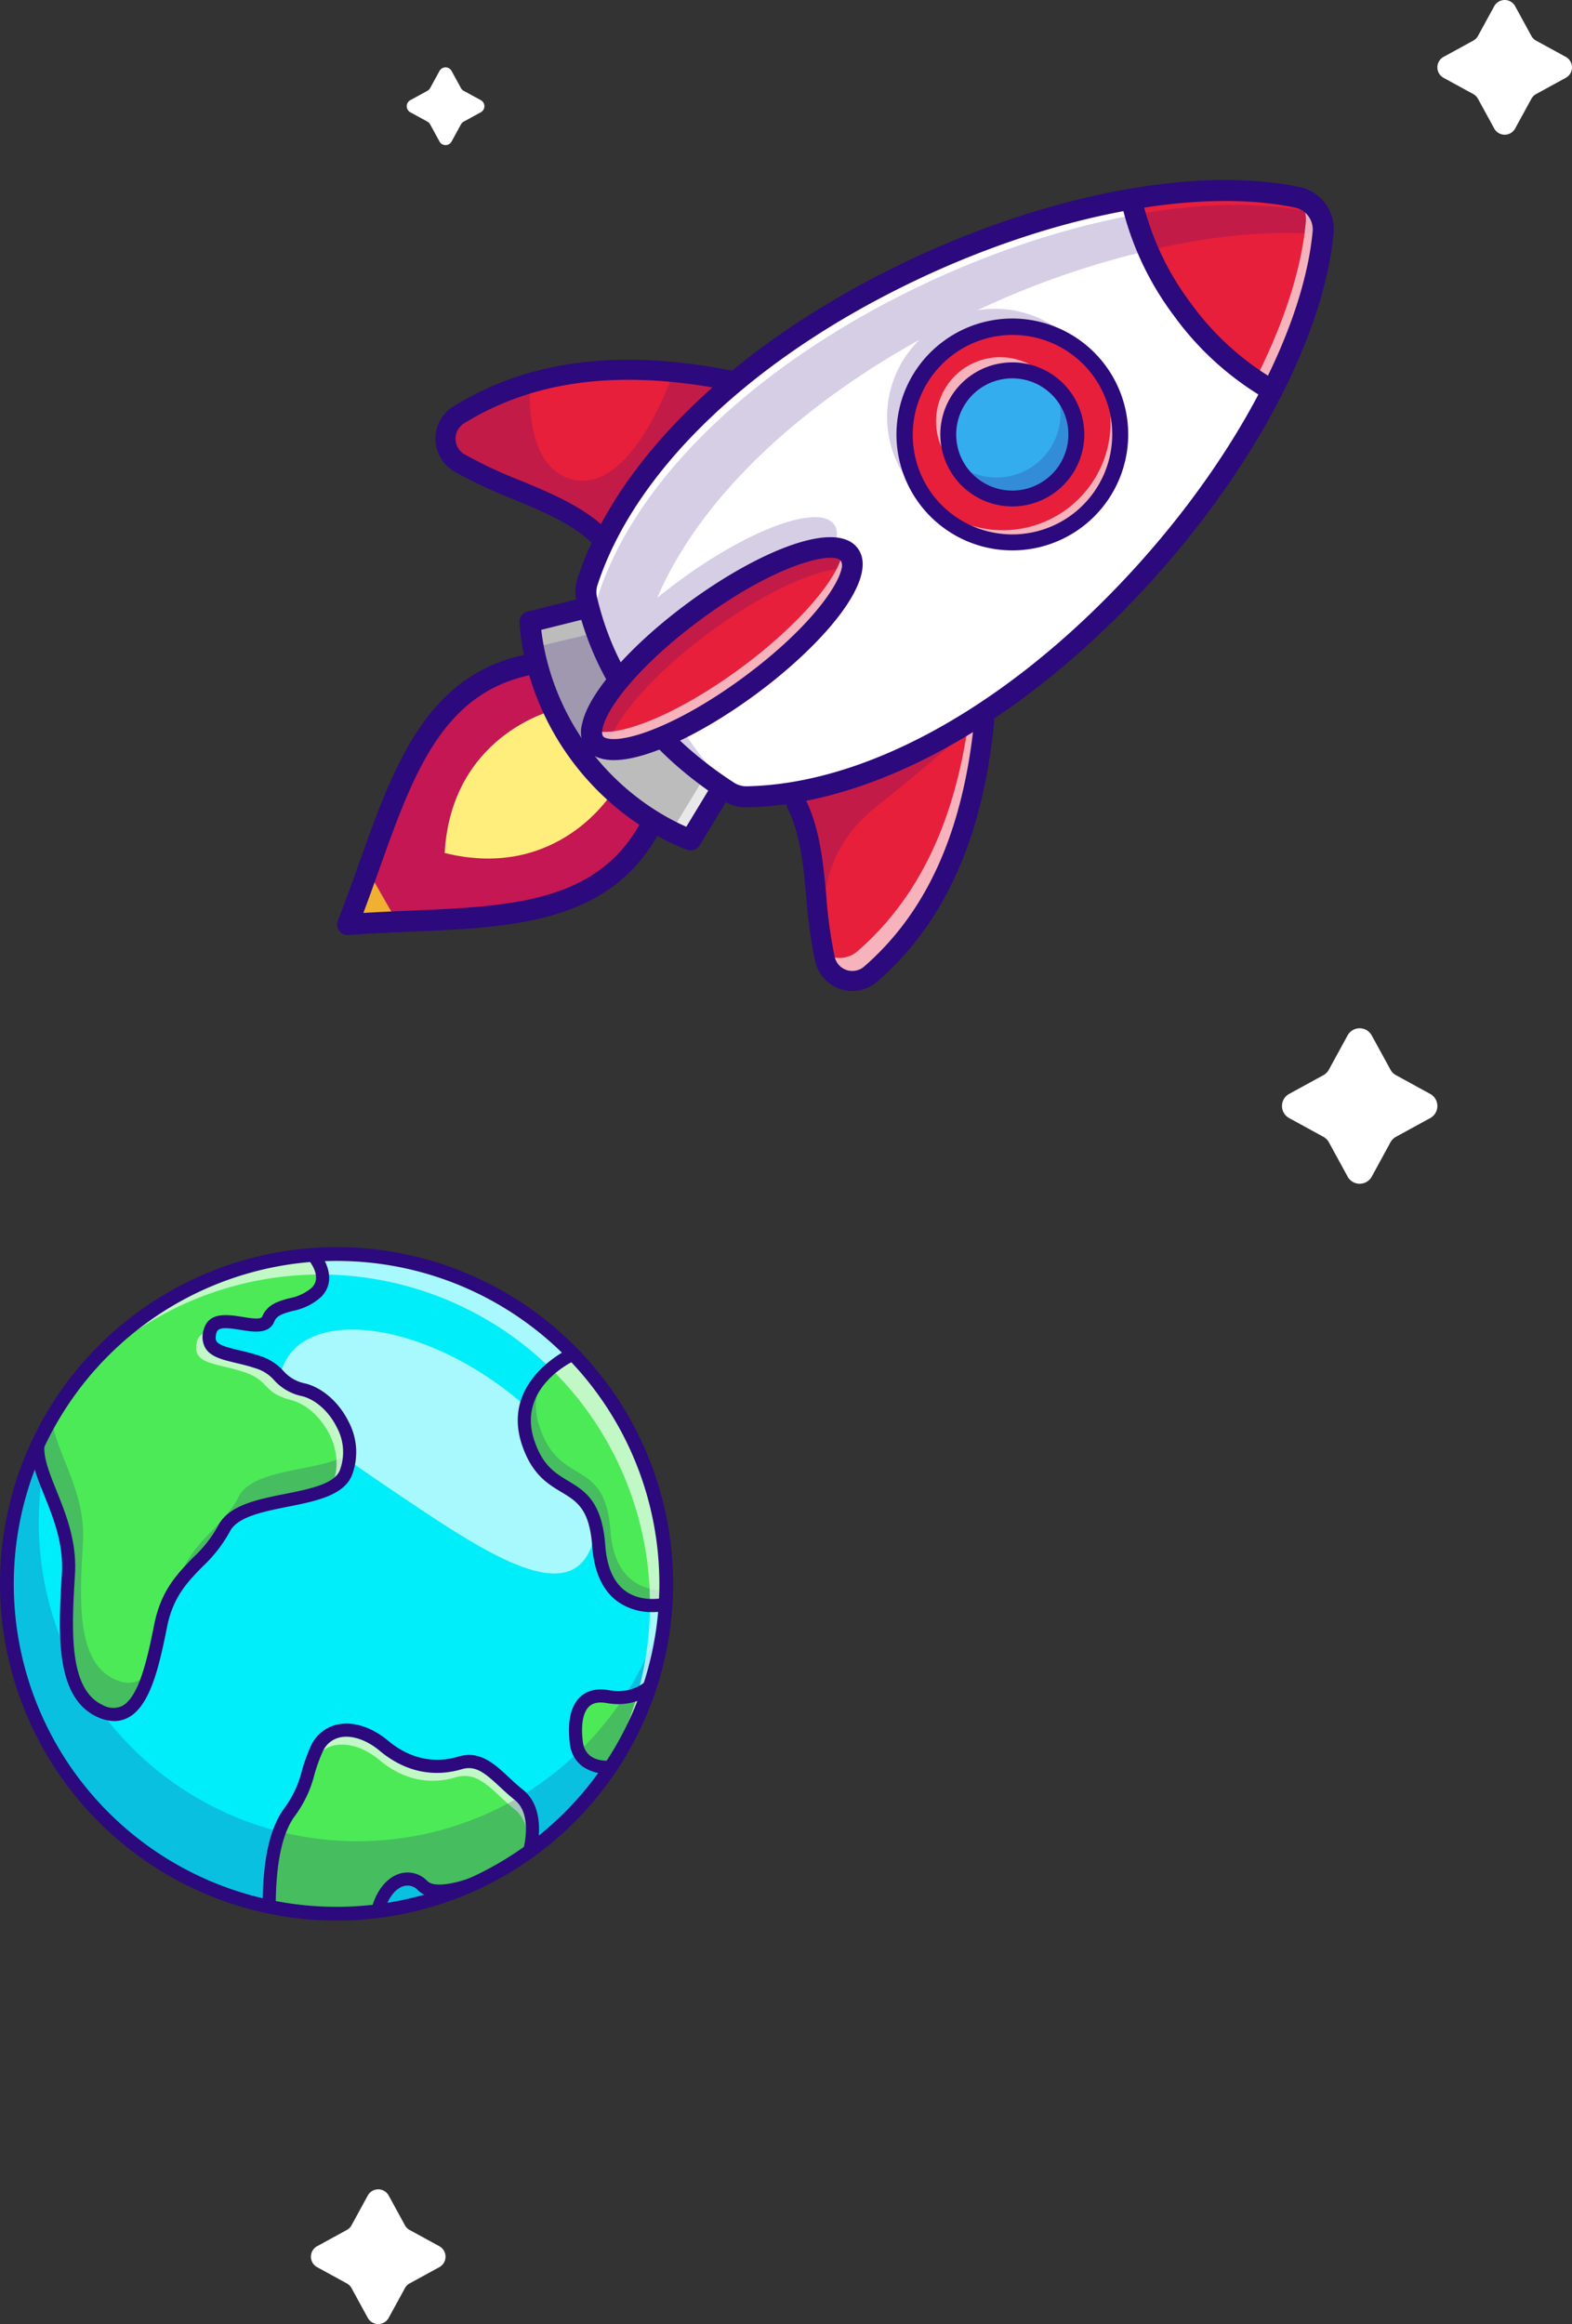 <svg xmlns="http://www.w3.org/2000/svg" xmlns:xlink="http://www.w3.org/1999/xlink" width="350.278" height="517.58" viewBox="0 0 350.278 517.58">
  <rect x="0" y="0" width="350.278" height="517.58" fill="#333333" stroke="none"/>
  <defs>
    <clipPath id="clip-path">
      <rect id="Rectángulo_446" data-name="Rectángulo 446" width="207.146" height="186.871" transform="translate(0 0)" fill="none"/>
    </clipPath>
    <clipPath id="clip-path-2">
      <path id="Trazado_7594" data-name="Trazado 7594" d="M0,0C27.445,4.633,55.5,3.634,65.5,28.565l-29.4,33.1C10.167,54.684,7.844,26.706,0,0" transform="translate(0 0)" fill="none"/>
    </clipPath>
    <linearGradient id="linear-gradient" x1="0.109" y1="0.118" x2="0.111" y2="0.118" gradientUnits="objectBoundingBox">
      <stop offset="0" stop-color="#f0b031"/>
      <stop offset="1" stop-color="#c41754"/>
    </linearGradient>
    <clipPath id="clip-path-3">
      <rect id="Rectángulo_445" data-name="Rectángulo 445" width="207.145" height="186.871" transform="translate(0 0)" fill="none"/>
    </clipPath>
    <clipPath id="clip-path-4">
      <rect id="Rectángulo_432" data-name="Rectángulo 432" width="46.047" height="39.194" transform="translate(0 0)" fill="none"/>
    </clipPath>
    <clipPath id="clip-path-5">
      <rect id="Rectángulo_433" data-name="Rectángulo 433" width="23.775" height="18.102" transform="translate(0 0)" fill="none"/>
    </clipPath>
    <clipPath id="clip-path-6">
      <rect id="Rectángulo_434" data-name="Rectángulo 434" width="50.129" height="33.82" transform="translate(0 0)" fill="none"/>
    </clipPath>
    <clipPath id="clip-path-7">
      <rect id="Rectángulo_435" data-name="Rectángulo 435" width="62.668" height="25.083" transform="translate(0 0)" fill="none"/>
    </clipPath>
    <clipPath id="clip-path-8">
      <rect id="Rectángulo_436" data-name="Rectángulo 436" width="40.005" height="60.136" transform="translate(0 0)" fill="none"/>
    </clipPath>
    <clipPath id="clip-path-9">
      <rect id="Rectángulo_437" data-name="Rectángulo 437" width="152.82" height="142.782" transform="translate(0 0)" fill="none"/>
    </clipPath>
    <clipPath id="clip-path-10">
      <rect id="Rectángulo_438" data-name="Rectángulo 438" width="156.307" height="106.334" transform="translate(0 0)" fill="none"/>
    </clipPath>
    <clipPath id="clip-path-11">
      <rect id="Rectángulo_439" data-name="Rectángulo 439" width="43.582" height="40.712" transform="translate(0 0)" fill="none"/>
    </clipPath>
    <clipPath id="clip-path-12">
      <rect id="Rectángulo_440" data-name="Rectángulo 440" width="26.734" height="25.653" transform="translate(0 0)" fill="none"/>
    </clipPath>
    <clipPath id="clip-path-13">
      <rect id="Rectángulo_441" data-name="Rectángulo 441" width="26.999" height="23.998" transform="translate(0 0)" fill="none"/>
    </clipPath>
    <clipPath id="clip-path-14">
      <rect id="Rectángulo_442" data-name="Rectángulo 442" width="3.752" height="2.798" transform="translate(0 0)" fill="none"/>
    </clipPath>
    <clipPath id="clip-path-15">
      <rect id="Rectángulo_443" data-name="Rectángulo 443" width="54.503" height="49.311" transform="translate(0 0)" fill="none"/>
    </clipPath>
    <clipPath id="clip-path-16">
      <rect id="Rectángulo_444" data-name="Rectángulo 444" width="54.394" height="49.284" transform="translate(0 0)" fill="none"/>
    </clipPath>
    <clipPath id="clip-path-17">
      <rect id="Rectángulo_505" data-name="Rectángulo 505" width="149.988" height="149.988" fill="none"/>
    </clipPath>
    <clipPath id="clip-path-19">
      <rect id="Rectángulo_496" data-name="Rectángulo 496" width="70.154" height="54.33" fill="none"/>
    </clipPath>
    <clipPath id="clip-path-20">
      <rect id="Rectángulo_497" data-name="Rectángulo 497" width="31.488" height="51.431" fill="none"/>
    </clipPath>
    <clipPath id="clip-path-21">
      <rect id="Rectángulo_498" data-name="Rectángulo 498" width="57.362" height="27.223" fill="none"/>
    </clipPath>
    <clipPath id="clip-path-22">
      <rect id="Rectángulo_499" data-name="Rectángulo 499" width="146.793" height="114.736" fill="none"/>
    </clipPath>
    <clipPath id="clip-path-23">
      <rect id="Rectángulo_500" data-name="Rectángulo 500" width="38.471" height="29.549" fill="none"/>
    </clipPath>
    <clipPath id="clip-path-24">
      <rect id="Rectángulo_501" data-name="Rectángulo 501" width="25.012" height="65.624" fill="none"/>
    </clipPath>
    <clipPath id="clip-path-25">
      <rect id="Rectángulo_502" data-name="Rectángulo 502" width="34.229" height="34.835" fill="none"/>
    </clipPath>
    <clipPath id="clip-path-26">
      <rect id="Rectángulo_503" data-name="Rectángulo 503" width="132.754" height="121.341" fill="none"/>
    </clipPath>
    <clipPath id="clip-path-27">
      <rect id="Rectángulo_506" data-name="Rectángulo 506" width="34.627" height="34.627" fill="none"/>
    </clipPath>
    <clipPath id="clip-path-28">
      <rect id="Rectángulo_506-2" data-name="Rectángulo 506" width="30" height="30" fill="none"/>
    </clipPath>
    <clipPath id="clip-path-30">
      <rect id="Rectángulo_506-4" data-name="Rectángulo 506" width="17.313" height="17.313" fill="none"/>
    </clipPath>
  </defs>
  <g id="_01" data-name="01" transform="translate(0)">
    <g id="Grupo_3470" data-name="Grupo 3470" transform="matrix(0.208, -0.978, 0.978, 0.208, 73.512, 207.461)">
      <g id="Grupo_3469" data-name="Grupo 3469" transform="translate(0 0)" clip-path="url(#clip-path)">
        <g id="Grupo_3427" data-name="Grupo 3427" transform="translate(2.343 3.533)">
          <g id="Grupo_3426" data-name="Grupo 3426" transform="translate(0 0)" clip-path="url(#clip-path-2)">
            <rect id="Rectángulo_431" data-name="Rectángulo 431" width="89.656" height="89.942" transform="translate(36.207 -32.569) rotate(48.028)" fill="url(#linear-gradient)"/>
          </g>
        </g>
        <g id="Grupo_3468" data-name="Grupo 3468" transform="translate(0 0)">
          <g id="Grupo_3467" data-name="Grupo 3467" clip-path="url(#clip-path-3)">
            <path id="Trazado_7595" data-name="Trazado 7595" d="M36.048,17.4S25.9-3.472.026.5c-.891,26.159,21.03,33.773,21.03,33.773" transform="translate(22.407 20.87)" fill="#ffed7c"/>
            <path id="Trazado_7596" data-name="Trazado 7596" d="M46.044,12.241,40.068,0a44.52,44.52,0,0,0-7.6,2.859A58.059,58.059,0,0,0,1.941,37.233,44.534,44.534,0,0,0,0,45.119l12.862,4.488" transform="translate(36.697 29.273)" fill="#bcbcbc"/>
            <g id="Grupo_3430" data-name="Grupo 3430" transform="translate(36.697 39.687)" opacity="0.66">
              <g id="Grupo_3429" data-name="Grupo 3429">
                <g id="Grupo_3428" data-name="Grupo 3428" clip-path="url(#clip-path-4)">
                  <path id="Trazado_7597" data-name="Trazado 7597" d="M46.047,1.827,45.156,0,14.277,34.774,1.417,30.282A38.192,38.192,0,0,1,2.5,25.2c-.2.535-.383,1.069-.561,1.613A44.713,44.713,0,0,0,0,34.7l12.86,4.492Z" transform="translate(0 0)" fill="#fff"/>
                </g>
              </g>
            </g>
            <g id="Grupo_3433" data-name="Grupo 3433" transform="translate(53.097 32.299)" opacity="0.2">
              <g id="Grupo_3432" data-name="Grupo 3432" transform="translate(0 0)">
                <g id="Grupo_3431" data-name="Grupo 3431" clip-path="url(#clip-path-5)">
                  <path id="Trazado_7598" data-name="Trazado 7598" d="M13.114,18.1S0,15.46,0,14.62,2.121,6.843,2.828,6.843,9.592,2.7,10.7,2.7,18.737,0,18.737,0l5.038,10.643" transform="translate(0 0)" fill="#2c097d"/>
                </g>
              </g>
            </g>
            <path id="Trazado_7599" data-name="Trazado 7599" d="M156.306,136.953C156.128,88.313,97.444,6.342,39.767.05a7.334,7.334,0,0,0-3.93.606A65.869,65.869,0,0,0,25.811,6.467,63.628,63.628,0,0,0,13.9,17.33,78.226,78.226,0,0,0,.457,40.519a7.326,7.326,0,0,0-.25,4.287c13.2,56.465,101.4,104.945,149.682,99.384a7.277,7.277,0,0,0,6.417-7.236" transform="translate(48.493 39.904)" fill="#fff"/>
            <path id="Trazado_7600" data-name="Trazado 7600" d="M42.412,0a2.352,2.352,0,0,0-.546.064,46.738,46.738,0,0,0-8.047,3.015A60.543,60.543,0,0,0,2.059,38.842,46.693,46.693,0,0,0,.016,47.189a2.343,2.343,0,0,0,1.555,2.485l12.862,4.488,1.544-4.425L4.993,45.9a51.153,51.153,0,0,1,1.516-5.6A55.839,55.839,0,0,1,35.8,7.325a51.154,51.154,0,0,1,5.377-2.166l5.1,10.454,4.211-2.056L44.517,1.315A2.345,2.345,0,0,0,42.412,0" transform="translate(34.353 26.929)" fill="#2c097d"/>
            <path id="Trazado_7601" data-name="Trazado 7601" d="M2.343,0A2.343,2.343,0,0,0,.1,3c1.3,4.442,2.47,8.978,3.6,13.365,5.78,22.492,11.24,43.737,34.146,49.906a2.343,2.343,0,0,0,1.218-4.525C18.791,56.292,13.9,37.251,8.231,15.2,7.392,11.936,6.531,8.587,5.6,5.24c3.433.525,6.86.984,10.2,1.431,22.564,3.021,42.05,5.63,49.865,25.11a2.343,2.343,0,1,0,4.349-1.745C61.189,8.019,39.447,5.108,16.429,2.026,11.94,1.425,7.3.8,2.733.033A2.306,2.306,0,0,0,2.343,0" transform="translate(0 1.19)" fill="#2c097d"/>
            <path id="Trazado_7602" data-name="Trazado 7602" d="M62.668,37.144,60.3,33.82,36.191,0C29.052,5.659,19.365,7.593,10.168,10.8a65.712,65.712,0,0,0-6.577,2.638,6.255,6.255,0,0,0-1.105,10.65c16.175,12.174,36.69,15.6,60.181,13.056" transform="translate(13.312 95.761)" fill="#e81f3a"/>
            <g id="Grupo_3436" data-name="Grupo 3436" transform="translate(23.48 95.761)" opacity="0.2">
              <g id="Grupo_3435" data-name="Grupo 3435" transform="translate(0 0)">
                <g id="Grupo_3434" data-name="Grupo 3434" clip-path="url(#clip-path-6)">
                  <path id="Trazado_7603" data-name="Trazado 7603" d="M50.129,33.82,26.022,0C18.884,5.659,9.2,7.593,0,10.8l1.159,1.337S14.678,5.677,29.1,17.592,50.129,33.82,50.129,33.82" transform="translate(0 0)" fill="#2c097d"/>
                </g>
              </g>
            </g>
            <g id="Grupo_3439" data-name="Grupo 3439" transform="translate(13.312 108.611)" opacity="0.66">
              <g id="Grupo_3438" data-name="Grupo 3438" transform="translate(0 0)">
                <g id="Grupo_3437" data-name="Grupo 3437" clip-path="url(#clip-path-7)">
                  <path id="Trazado_7604" data-name="Trazado 7604" d="M62.668,24.294,60.3,20.969C39.64,22.2,21.5,18.332,6.907,7.343A6.214,6.214,0,0,1,4.884,0c-.437.187-.864.383-1.292.588a6.255,6.255,0,0,0-1.105,10.65c16.175,12.174,36.69,15.6,60.181,13.056" transform="translate(0 0)" fill="#fff"/>
                </g>
              </g>
            </g>
            <path id="Trazado_7605" data-name="Trazado 7605" d="M40.005,60.136q-.053-5.387-.508-10.516c-1.114-12.539-4.091-23.848-9.384-33.651A64.163,64.163,0,0,0,19.936,1.924,6.257,6.257,0,0,0,9.491,4.277C5.686,15.729,5.935,28.588,0,38.24Z" transform="translate(98.607 2.232)" fill="#e81f3a"/>
            <g id="Grupo_3442" data-name="Grupo 3442" transform="translate(98.607 2.232)" opacity="0.2">
              <g id="Grupo_3441" data-name="Grupo 3441">
                <g id="Grupo_3440" data-name="Grupo 3440" clip-path="url(#clip-path-8)">
                  <path id="Trazado_7606" data-name="Trazado 7606" d="M40.005,60.136q-.053-5.387-.508-10.516L37.92,46.546S11.14,43.221,11.14,30.068c0-9.625,12.343-12.984,18.973-14.1A64.163,64.163,0,0,0,19.936,1.924,6.257,6.257,0,0,0,9.491,4.277C5.686,15.729,5.935,28.588,0,38.24Z" transform="translate(0 0)" fill="#2c097d"/>
                </g>
              </g>
            </g>
            <path id="Trazado_7607" data-name="Trazado 7607" d="M43.231,36.1C43.2,25.31,40.272,12.878,35.121,0a64.429,64.429,0,0,0-21.6,16.193A64.419,64.419,0,0,0,0,39.551c13.4,3.591,26.094,5.026,36.815,3.788A7.277,7.277,0,0,0,43.231,36.1" transform="translate(161.569 140.756)" fill="#e81f3a"/>
            <g id="Grupo_3445" data-name="Grupo 3445" transform="translate(49.351 42.845)" opacity="0.2">
              <g id="Grupo_3444" data-name="Grupo 3444">
                <g id="Grupo_3443" data-name="Grupo 3443" clip-path="url(#clip-path-9)">
                  <path id="Trazado_7608" data-name="Trazado 7608" d="M152.819,136.953c-.036-10.792-2.959-23.224-8.11-36.1C126.654,55.669,81.16,4.943,36.28.05a7.334,7.334,0,0,0-3.93.606q-.722.334-1.417.7-2.607,1.444-5.026,3.1-1.938,1.31-3.752,2.754a1.11,1.11,0,0,0-.169.134A69.665,69.665,0,0,0,2.772,32.026Q1.288,35.114,0,38.416A66.679,66.679,0,0,1,17.057,19.523,105.83,105.83,0,0,0,29.489,32.48C44.051,45.411,58.934,52.434,62.73,48.165S57.784,29.949,43.222,17.018c-1.577-1.4-3.155-2.727-4.714-3.984,24.525,4.875,48.846,22.734,68.4,45.21a24.076,24.076,0,1,0,9.108,11.265,191.514,191.514,0,0,1,24.846,43.383c4.189,10.471,6.907,20.649,7.789,29.89.178-.009.356-.036.535-.053a6.745,6.745,0,0,0,1.043-.2,7.23,7.23,0,0,0,2.593-5.57" transform="translate(0 0)" fill="#2c097d"/>
                </g>
              </g>
            </g>
            <g id="Grupo_3448" data-name="Grupo 3448" transform="translate(48.494 78.195)" opacity="0.66">
              <g id="Grupo_3447" data-name="Grupo 3447" transform="translate(0 0)">
                <g id="Grupo_3446" data-name="Grupo 3446" clip-path="url(#clip-path-10)">
                  <path id="Trazado_7609" data-name="Trazado 7609" d="M156.306,98.663v-.027a7.292,7.292,0,0,1-5.1,3.039C102.934,107.236,14.734,58.747,1.526,2.29A7.617,7.617,0,0,1,1.339,0c-.3.731-.6,1.479-.882,2.228a7.326,7.326,0,0,0-.25,4.287C13.406,62.98,101.606,111.46,149.89,105.9a7.277,7.277,0,0,0,6.417-7.236" transform="translate(0 0)" fill="#fff"/>
                </g>
              </g>
            </g>
            <path id="Trazado_7610" data-name="Trazado 7610" d="M41.231,0a9.5,9.5,0,0,0-4.045.881C20.322,8.81,8.018,22.653.616,42.026a9.642,9.642,0,0,0-.348,5.66C6.426,74.018,29.291,101.138,63,122.092c31.044,19.3,65.34,29.554,89.5,26.769a9.588,9.588,0,0,0,8.5-9.569c-.09-24.35-14.353-57.224-37.224-85.791C98.935,22.474,69.262,3,42.363.062A10.446,10.446,0,0,0,41.231,0m102.96,144.632c-22.455,0-51.761-9.765-78.716-26.52C32.812,97.809,10.708,71.751,4.831,46.619A4.982,4.982,0,0,1,4.993,43.7C12.046,25.24,23.229,12.621,39.18,5.122a5.007,5.007,0,0,1,2.674-.4h0c25.67,2.8,54.194,21.648,78.26,51.708,22.24,27.78,36.11,59.538,36.2,82.88a4.967,4.967,0,0,1-4.348,4.9,67.991,67.991,0,0,1-7.771.427" transform="translate(46.149 37.56)" fill="#2c097d"/>
            <path id="Trazado_7611" data-name="Trazado 7611" d="M38.418,0a2.219,2.219,0,0,0-1.383.482c-5.1,4.043-11.672,6.091-18.629,8.259A105.136,105.136,0,0,0,4.873,13.653a8.48,8.48,0,0,0-1.5,14.441C19.157,39.971,39.359,44.383,65.131,41.582a2.228,2.228,0,0,0-.481-4.43C40.057,39.822,20.888,35.7,6.051,24.534a4.024,4.024,0,0,1,.717-6.848A101.73,101.73,0,0,1,19.732,13C26.772,10.8,34.052,8.533,39.8,3.974A2.228,2.228,0,0,0,38.418,0" transform="translate(11.085 93.534)" fill="#2c097d"/>
            <path id="Trazado_7612" data-name="Trazado 7612" d="M17.69,0A8.613,8.613,0,0,0,15.8.211a8.416,8.416,0,0,0-6.19,5.6A105.044,105.044,0,0,0,6.331,19.828C5,26.993,3.743,33.76.331,39.3a2.228,2.228,0,1,0,3.794,2.337c3.848-6.249,5.24-13.746,6.587-21A101.633,101.633,0,0,1,13.838,7.215a4.023,4.023,0,0,1,6.715-1.521c12.839,13.413,19.2,31.96,19.454,56.7A2.257,2.257,0,0,0,42.258,64.6a2.228,2.228,0,0,0,2.205-2.251C44.2,36.421,37.43,16.883,23.772,2.612A8.385,8.385,0,0,0,17.69,0" transform="translate(96.378 0)" fill="#2c097d"/>
            <path id="Trazado_7613" data-name="Trazado 7613" d="M40,6.065A24.04,24.04,0,1,0,42.015,40,24.04,24.04,0,0,0,40,6.065" transform="translate(115.891 101.679)" fill="#e81f3a"/>
            <g id="Grupo_3451" data-name="Grupo 3451" transform="translate(115.892 109.048)" opacity="0.66">
              <g id="Grupo_3450" data-name="Grupo 3450" transform="translate(0 0)">
                <g id="Grupo_3449" data-name="Grupo 3449" clip-path="url(#clip-path-11)">
                  <path id="Trazado_7614" data-name="Trazado 7614" d="M43.582,30.657A24.031,24.031,0,0,1,6.723,0c-.232.232-.446.463-.659.7a24.042,24.042,0,1,0,35.95,31.931,21.491,21.491,0,0,0,1.569-1.978" transform="translate(0 0)" fill="#fff"/>
                </g>
              </g>
            </g>
            <path id="Trazado_7615" data-name="Trazado 7615" d="M23.752,3.6a14.274,14.274,0,1,0,1.195,20.15A14.274,14.274,0,0,0,23.752,3.6" transform="translate(125.657 111.445)" fill="#34adef"/>
            <g id="Grupo_3454" data-name="Grupo 3454" transform="translate(125.656 114.342)" opacity="0.2">
              <g id="Grupo_3453" data-name="Grupo 3453" transform="translate(0 0)">
                <g id="Grupo_3452" data-name="Grupo 3452" clip-path="url(#clip-path-12)">
                  <path id="Trazado_7616" data-name="Trazado 7616" d="M26.734,18.341A14.275,14.275,0,0,1,5.657,0,14.275,14.275,0,1,0,26.734,18.341" transform="translate(0 0)" fill="#2c097d"/>
                </g>
              </g>
            </g>
            <g id="Grupo_3457" data-name="Grupo 3457" transform="translate(129.504 108.176)" opacity="0.66">
              <g id="Grupo_3456" data-name="Grupo 3456">
                <g id="Grupo_3455" data-name="Grupo 3455" clip-path="url(#clip-path-13)">
                  <path id="Trazado_7617" data-name="Trazado 7617" d="M22.2,3.6A14.279,14.279,0,0,0,2.05,4.793,14.127,14.127,0,0,0,0,7.8,14.275,14.275,0,0,1,23.162,24c.08-.08.152-.16.232-.25A14.263,14.263,0,0,0,22.2,3.6" transform="translate(0 0)" fill="#fff"/>
                </g>
              </g>
            </g>
            <path id="Trazado_7618" data-name="Trazado 7618" d="M25.857,0Q25.079,0,24.3.046A25.822,25.822,0,0,0,8.677,45.131,25.822,25.822,0,1,0,42.97,6.515,25.634,25.634,0,0,0,25.857,0m-.063,48.081A22.258,22.258,0,0,1,9.181,11.044,22.257,22.257,0,0,1,42.466,40.6a22.111,22.111,0,0,1-15.325,7.439q-.675.04-1.347.04" transform="translate(114.107 99.896)" fill="#2c097d"/>
            <path id="Trazado_7619" data-name="Trazado 7619" d="M16.057,0A16.042,16.042,0,1,0,26.71,4.043,16.023,16.023,0,0,0,16.057,0m-.026,28.54a12.5,12.5,0,1,1,.756-.022q-.379.022-.756.022M25.527,5.376h0Z" transform="translate(123.882 109.67)" fill="#2c097d"/>
            <path id="Trazado_7620" data-name="Trazado 7620" d="M34.12,16.934C19.558,4,4.678-3.02.886,1.25S5.825,19.466,20.387,32.4,49.829,52.353,53.621,48.082s-4.939-18.216-19.5-31.148" transform="translate(52.574 47.677)" fill="#e81f3a"/>
            <g id="Grupo_3460" data-name="Grupo 3460" transform="translate(71.506 47.254)" opacity="0.2">
              <g id="Grupo_3459" data-name="Grupo 3459" transform="translate(0 0)">
                <g id="Grupo_3458" data-name="Grupo 3458" clip-path="url(#clip-path-14)">
                  <path id="Trazado_7621" data-name="Trazado 7621" d="M3.752.045A.313.313,0,0,0,3.681,0C2.415.891,1.185,1.818,0,2.8Q1.818,1.355,3.752.045" transform="translate(0 0)" fill="#2c097d"/>
                </g>
              </g>
            </g>
            <g id="Grupo_3463" data-name="Grupo 3463" transform="translate(52.575 47.68)" opacity="0.2">
              <g id="Grupo_3462" data-name="Grupo 3462" transform="translate(0 0)">
                <g id="Grupo_3461" data-name="Grupo 3461" clip-path="url(#clip-path-15)">
                  <path id="Trazado_7622" data-name="Trazado 7622" d="M34.116,16.934C19.554,4,4.672-3.019.884,1.249a4.167,4.167,0,0,0-.873,3.1c6.051-.374,18.26,6.265,30.256,16.915S50.3,43.251,50.639,49.311a4.179,4.179,0,0,0,2.977-1.23c3.8-4.269-4.937-18.216-19.5-31.147" transform="translate(0 0)" fill="#2c097d"/>
                </g>
              </g>
            </g>
            <g id="Grupo_3466" data-name="Grupo 3466" transform="translate(52.572 47.726)" opacity="0.66">
              <g id="Grupo_3465" data-name="Grupo 3465">
                <g id="Grupo_3464" data-name="Grupo 3464" clip-path="url(#clip-path-16)">
                  <path id="Trazado_7623" data-name="Trazado 7623" d="M54.394,46.457c-5.935.633-18.358-6.06-30.559-16.888C10.744,17.94,2.367,5.508,3.561,0A3.957,3.957,0,0,0,.888,1.2c-3.8,4.269,4.937,18.216,19.5,31.147S49.831,52.3,53.619,48.035a3.415,3.415,0,0,0,.775-1.577" transform="translate(0 0)" fill="#fff"/>
                </g>
              </g>
            </g>
            <path id="Trazado_7624" data-name="Trazado 7624" d="M6.7,0A6.612,6.612,0,0,0,1.462,2.021C-.367,4.08-1.395,8.377,4.1,17.146c3.8,6.067,9.858,12.932,17.063,19.331C35.133,48.886,52.172,58.189,57.7,51.965S51.977,29.919,38,17.509C30.8,11.111,23.265,5.9,16.792,2.849,12.361.758,9.1,0,6.7,0M52.5,49.364c-4.211,0-14.915-4.572-28.224-16.391-6.881-6.111-12.635-12.615-16.2-18.314-3.508-5.6-3.777-8.766-3.1-9.526s3.849-.867,9.826,1.954c6.081,2.87,13.219,7.815,20.1,13.926C50.819,35.157,56,46.823,54.2,48.853a2.257,2.257,0,0,1-1.7.51" transform="translate(50.246 45.35)" fill="#2c097d"/>
            <path id="Trazado_7625" data-name="Trazado 7625" d="M37.463,0a2.331,2.331,0,0,0-.951.2,66.821,66.821,0,0,0-22.4,16.776A66.74,66.74,0,0,0,.105,41.2a2.343,2.343,0,0,0,4.477,1.384A62.034,62.034,0,0,1,17.615,20.091a62.124,62.124,0,0,1,20.8-15.607A2.343,2.343,0,0,0,37.463,0" transform="translate(159.224 138.411)" fill="#2c097d"/>
          </g>
        </g>
      </g>
    </g>
    <g id="Grupo_3641" data-name="Grupo 3641" transform="translate(0 277.746)">
      <g id="Grupo_3640" data-name="Grupo 3640" clip-path="url(#clip-path-17)">
        <g id="Grupo_3639" data-name="Grupo 3639">
          <g id="Grupo_3638" data-name="Grupo 3638" clip-path="url(#clip-path-17)">
            <path id="Trazado_7750" data-name="Trazado 7750" d="M13.146,86.608a73.46,73.46,0,1,0,73.46-73.46,73.46,73.46,0,0,0-73.46,73.46" transform="translate(-11.612 -11.614)" fill="#00edfa"/>
            <g id="Grupo_3616" data-name="Grupo 3616" transform="translate(62.419 18.356)" opacity="0.66">
              <g id="Grupo_3615" data-name="Grupo 3615">
                <g id="Grupo_3614" data-name="Grupo 3614" clip-path="url(#clip-path-19)">
                  <path id="Trazado_7751" data-name="Trazado 7751" d="M151.034,163.3c-6.521,9.65,5.355,17.742,23.662,30.114s36.114,24.339,42.635,14.69S214.3,180.6,195.99,168.23s-38.435-14.579-44.956-4.93" transform="translate(-149.227 -157.291)" fill="#fff"/>
                </g>
              </g>
            </g>
            <path id="Trazado_7752" data-name="Trazado 7752" d="M60.522,837.467s-3.293,3.459-9.413,2.374-7.812,3.863-7.031,10.2,7.681,5.468,7.681,5.468" transform="translate(84.343 -739.733)" fill="#4cea57"/>
            <path id="Trazado_7753" data-name="Trazado 7753" d="M25.183,204.061s-14.5,6.417-9.986,19.785,14.5,6.423,15.711,22.916,14.9,13,14.9,13c-.285-21.083-4.987-40.479-20.63-55.7" transform="translate(102.504 -180.247)" fill="#4cea57"/>
            <g id="Grupo_3619" data-name="Grupo 3619" transform="translate(116.831 28.39)" opacity="0.2">
              <g id="Grupo_3618" data-name="Grupo 3618">
                <g id="Grupo_3617" data-name="Grupo 3617" clip-path="url(#clip-path-20)">
                  <path id="Trazado_7754" data-name="Trazado 7754" d="M15.176,258.475c4.511,13.368,14.494,6.424,15.708,22.92S45.793,294.39,45.793,294.39c-.012-1.033-.041-2.06-.076-3.081-4.056.076-11.355-1.459-12.225-13.3-1.22-16.5-11.2-9.552-15.714-22.92a13.828,13.828,0,0,1,.992-11.822c-3.192,3.268-5.923,8.315-3.594,15.206" transform="translate(-14.305 -243.269)" fill="#2c097d"/>
                </g>
              </g>
            </g>
            <path id="Trazado_7755" data-name="Trazado 7755" d="M268.561,961.148c0-4.535.213-15.126,4.466-20.985s3.559-8.507,6.076-14.062,9.288-5.6,15.017-.825,11.718,5.382,16.97,3.819,8.2,3.212,13.107,7.118,2.379,12.57,2.379,12.57l-11.414,6.78s-9.237,4.043-12.405.875-8.27-1.224-10.038,5.681" transform="translate(-208.58 -814.231)" fill="#4cea57"/>
            <g id="Grupo_3622" data-name="Grupo 3622" transform="translate(61.282 107.576)" opacity="0.66">
              <g id="Grupo_3621" data-name="Grupo 3621">
                <g id="Grupo_3620" data-name="Grupo 3620" clip-path="url(#clip-path-21)">
                  <path id="Trazado_7756" data-name="Trazado 7756" d="M268.575,947.68a17.362,17.362,0,0,1,2.212-4.312c4.254-5.858,3.559-8.508,6.074-14.063s9.29-5.6,15.02-.823,11.717,5.38,16.969,3.816,8.2,3.215,13.106,7.119c3.063,2.433,3.227,6.722,2.923,9.6l.408-.245s2.527-8.665-2.375-12.569-7.86-8.683-13.112-7.119-11.238.951-16.969-3.822-12.5-4.732-15.014.823-1.826,8.2-6.08,14.063a21.272,21.272,0,0,0-3.163,7.527" transform="translate(-268.575 -921.799)" fill="#fff"/>
                </g>
              </g>
            </g>
            <g id="Grupo_3625" data-name="Grupo 3625" transform="translate(1.537 33.717)" opacity="0.2">
              <g id="Grupo_3624" data-name="Grupo 3624">
                <g id="Grupo_3623" data-name="Grupo 3623" clip-path="url(#clip-path-22)">
                  <path id="Trazado_7757" data-name="Trazado 7757" d="M14.2,330.2A73.459,73.459,0,0,0,161,334.474,71,71,0,1,1,26.891,288.919,73.126,73.126,0,0,0,14.2,330.2" transform="translate(-14.206 -288.919)" fill="#2c097d"/>
                </g>
              </g>
            </g>
            <path id="Trazado_7758" data-name="Trazado 7758" d="M617.638,56.869c-.766,7.227,7.537,16.441,6.785,28.941s-1.562,26.5,6.944,30.5,11.284-7.234,13.6-18.923,10.185-13.831,14.12-21.643S683.1,70.88,686.227,63.357s-2.72-16.782-9.288-18.518-4.514-4.225-10.532-6.25S654.6,37,655.99,31.79s11.4,1.157,12.963-2.72,7.2-2.431,10.735-5.961-.809-8.34-.809-8.34q-38.648,2.143-61.241,42.1" transform="translate(-609.179 -13.045)" fill="#4cea57"/>
            <g id="Grupo_3628" data-name="Grupo 3628" transform="translate(39.441 45.954)" opacity="0.2">
              <g id="Grupo_3627" data-name="Grupo 3627">
                <g id="Grupo_3626" data-name="Grupo 3626" clip-path="url(#clip-path-23)">
                  <path id="Trazado_7759" data-name="Trazado 7759" d="M631.31,403.449c-3.723,7.4-10.982,9.71-13.707,19.869,3.326-4.826,7.8-7.516,10.468-12.808,3.933-7.813,24.012-4.861,27.139-12.382a11.585,11.585,0,0,0,.864-4.359c-6.308,4.184-21.409,3.017-24.764,9.68" transform="translate(-617.604 -393.769)" fill="#2c097d"/>
                </g>
              </g>
            </g>
            <g id="Grupo_3631" data-name="Grupo 3631" transform="translate(8.407 38.461)" opacity="0.2">
              <g id="Grupo_3630" data-name="Grupo 3630">
                <g id="Grupo_3629" data-name="Grupo 3629" clip-path="url(#clip-path-24)">
                  <path id="Trazado_7760" data-name="Trazado 7760" d="M1005.691,363.874c-.753,12.5-1.564,26.5,6.944,30.494,5.94,2.795,9.091-1.844,11.233-8.881-1.926,2.521-4.47,3.478-7.988,1.821-8.508-3.991-7.7-18-6.95-30.494.694-11.542-6.331-20.277-6.81-27.244q-1.646,2.591-3.215,5.363c-.764,7.23,7.539,16.443,6.786,28.942" transform="translate(-998.855 -329.569)" fill="#2c097d"/>
                </g>
              </g>
            </g>
            <g id="Grupo_3634" data-name="Grupo 3634" transform="translate(43.685 18.867)" opacity="0.66">
              <g id="Grupo_3633" data-name="Grupo 3633">
                <g id="Grupo_3632" data-name="Grupo 3632" clip-path="url(#clip-path-25)">
                  <path id="Trazado_7761" data-name="Trazado 7761" d="M617.8,163.8c-1.389,5.2,4.394,4.773,10.416,6.8s3.962,4.516,10.532,6.249,12.411,10.993,9.284,18.521a4.971,4.971,0,0,1-.654,1.132,6.93,6.93,0,0,0,3.577-3.39c3.122-7.521-2.719-16.782-9.289-18.521s-4.511-4.225-10.532-6.249c-5.969-2.007-11.711-1.593-10.445-6.675A2.85,2.85,0,0,0,617.8,163.8" transform="translate(-617.59 -161.669)" fill="#fff"/>
                </g>
              </g>
            </g>
            <g id="Grupo_3637" data-name="Grupo 3637" transform="translate(15.699 1.537)" opacity="0.66">
              <g id="Grupo_3636" data-name="Grupo 3636">
                <g id="Grupo_3635" data-name="Grupo 3635" clip-path="url(#clip-path-26)">
                  <path id="Trazado_7762" data-name="Trazado 7762" d="M13.154,43.261a73.461,73.461,0,0,1,115,91.249,73.46,73.46,0,1,0-115-91.249" transform="translate(-13.154 -13.169)" fill="#fff"/>
                </g>
              </g>
            </g>
            <path id="Trazado_7763" data-name="Trazado 7763" d="M74.994,149.988A74.994,74.994,0,1,0,0,74.994a75.079,75.079,0,0,0,74.994,74.994m0-146.919A71.925,71.925,0,1,1,3.069,74.994,72.007,72.007,0,0,1,74.994,3.069" fill="#2c097d"/>
            <path id="Trazado_7764" data-name="Trazado 7764" d="M623.534,107.549a6.533,6.533,0,0,0,2.986-.71c4.9-2.476,6.943-10.973,8.772-20.212,1.33-6.717,4.528-10,7.914-13.47a31.2,31.2,0,0,0,6.078-7.8c1.657-3.289,7.392-4.434,12.938-5.542,6.093-1.217,12.393-2.475,14.247-6.938a14.45,14.45,0,0,0-.748-12.056c-2.077-4.2-5.723-7.43-9.515-8.432a8.688,8.688,0,0,1-4.943-2.772,11.808,11.808,0,0,0-5.5-3.45c-1.546-.52-3.079-.885-4.431-1.207-2.289-.545-4.452-1.06-5.016-2-.088-.147-.355-.594-.025-1.829.346-1.3,1.864-1.269,5.362-.7,2.844.462,6.381,1.037,7.545-1.851.541-1.343,1.849-1.757,4.114-2.372a13.075,13.075,0,0,0,6.3-3.1c3.567-3.567,1.065-8.329-.757-10.348A1.459,1.459,0,0,0,666.688,4.7c.138.156,3.363,3.835.863,6.335a10.63,10.63,0,0,1-5,2.35c-2.318.63-4.946,1.344-6.055,4.1-.292.724-2.649.341-4.37.062-3.193-.519-7.566-1.231-8.649,2.828a5.088,5.088,0,0,0,.339,4.077c1.2,2,3.813,2.625,6.845,3.347,1.355.322,2.756.656,4.177,1.134a8.977,8.977,0,0,1,4.329,2.712,11.477,11.477,0,0,0,6.3,3.565c3,.793,5.931,3.439,7.645,6.9a11.587,11.587,0,0,1,.668,9.643c-1.257,3.026-6.781,4.129-12.124,5.2-6.232,1.245-12.676,2.532-14.972,7.091a28.491,28.491,0,0,1-5.562,7.076c-3.534,3.625-7.188,7.372-8.686,14.94-1.617,8.165-3.507,16.294-7.227,18.175a4.776,4.776,0,0,1-4.322-.289c-7.642-3.587-6.827-17.136-6.108-29.089.438-7.282-1.991-13.331-4.135-18.668-1.587-3.95-2.957-7.361-2.655-10.206a1.459,1.459,0,0,0-2.9-.308c-.378,3.567,1.117,7.29,2.849,11.6,2.029,5.052,4.329,10.778,3.93,17.406-.775,12.879-1.653,27.477,7.781,31.905a9.188,9.188,0,0,0,3.891.962" transform="translate(-598.075 -2.005)" fill="#2c097d"/>
            <path id="Trazado_7765" data-name="Trazado 7765" d="M31.819,250.482a14.471,14.471,0,0,0,3.313-.357,1.459,1.459,0,1,0-.722-2.827c-.044.011-4.88,1.173-8.582-1.507-2.633-1.906-4.149-5.332-4.507-10.183-.722-9.8-4.561-12.116-8.273-14.352-2.9-1.749-5.647-3.4-7.512-8.924-4.027-11.926,8.654-17.743,9.2-17.985a1.459,1.459,0,0,0-1.183-2.667c-.157.07-15.661,7.123-10.778,21.585,2.208,6.538,5.694,8.637,8.771,10.49,3.5,2.1,6.257,3.768,6.868,12.067.425,5.765,2.353,9.921,5.733,12.352a13.071,13.071,0,0,0,7.674,2.307" transform="translate(113.546 -169.201)" fill="#2c097d"/>
            <path id="Trazado_7766" data-name="Trazado 7766" d="M39.9,845.965a8.556,8.556,0,0,0,.994-.05,1.459,1.459,0,1,0-.365-2.895c-.553.066-5.471.508-6.051-4.2-.462-3.749.032-6.523,1.391-7.813.879-.833,2.166-1.086,3.937-.772,6.811,1.209,10.568-2.639,10.724-2.8a1.459,1.459,0,0,0-2.106-2.019c-.13.131-2.91,2.871-8.109,1.951-2.707-.481-4.879.034-6.455,1.528-2.078,1.971-2.866,5.528-2.279,10.286a7.269,7.269,0,0,0,2.7,5.065,9.307,9.307,0,0,0,5.617,1.722" transform="translate(95.387 -728.692)" fill="#2c097d"/>
            <path id="Trazado_7767" data-name="Trazado 7767" d="M257.5,951.537a1.459,1.459,0,0,0,1.459-1.459c0-9.528,1.409-16.3,4.187-20.128a26.11,26.11,0,0,0,4.405-9.219,36.6,36.6,0,0,1,1.82-5.1,5.509,5.509,0,0,1,3.846-3.275c2.625-.6,5.954.508,8.908,2.969,6.978,5.815,13.814,5.438,18.32,4.1,3.043-.9,5.089.811,8.443,3.923,1.041.966,2.118,1.965,3.34,2.938,4.092,3.259,1.91,10.944,1.888,11.021a1.459,1.459,0,1,0,2.8.817c.115-.392,2.735-9.655-2.871-14.12-1.136-.9-2.171-1.866-3.173-2.8-3.328-3.088-6.473-6-11.259-4.58-5.481,1.63-10.882.405-15.62-3.542-3.7-3.086-7.868-4.388-11.427-3.572a8.435,8.435,0,0,0-5.852,4.915,39.565,39.565,0,0,0-1.959,5.473,23.368,23.368,0,0,1-3.969,8.334c-3.192,4.4-4.744,11.542-4.744,21.842a1.459,1.459,0,0,0,1.459,1.459" transform="translate(-197.519 -803.161)" fill="#2c097d"/>
            <path id="Trazado_7768" data-name="Trazado 7768" d="M360.9,1203.464a1.459,1.459,0,0,0,1.412-1.1c.816-3.187,2.473-5.41,4.432-5.947a3.13,3.13,0,0,1,3.161.935c3.764,3.765,12.983-.115,14.022-.57a1.459,1.459,0,0,0-1.169-2.673c-2.719,1.186-8.933,3.035-10.79,1.18a6.053,6.053,0,0,0-5.995-1.686c-2.983.817-5.408,3.822-6.487,8.037a1.459,1.459,0,0,0,1.414,1.821" transform="translate(-276.756 -1054.116)" fill="#2c097d"/>
          </g>
        </g>
      </g>
    </g>
    <g id="Grupo_3647" data-name="Grupo 3647" transform="translate(285.651 229)">
      <g id="Grupo_3642" data-name="Grupo 3642" transform="translate(0)" clip-path="url(#clip-path-27)">
        <path id="Trazado_7769" data-name="Trazado 7769" d="M24.178,9.229,20,1.6a3.067,3.067,0,0,0-5.382,0L10.447,9.229a3.069,3.069,0,0,1-1.219,1.22L1.6,14.622a3.068,3.068,0,0,0,0,5.383l7.633,4.174a3.069,3.069,0,0,1,1.219,1.22l4.175,7.633a3.067,3.067,0,0,0,5.382,0L24.178,25.4a3.067,3.067,0,0,1,1.22-1.22l7.633-4.174a3.068,3.068,0,0,0,0-5.383L25.4,10.448a3.067,3.067,0,0,1-1.22-1.22" transform="translate(0.001 0)" fill="#fff"/>
      </g>
    </g>
    <g id="Grupo_3649" data-name="Grupo 3649" transform="translate(69.278 487.58)">
      <g id="Grupo_3642-2" data-name="Grupo 3642" clip-path="url(#clip-path-28)">
        <path id="Trazado_7769-2" data-name="Trazado 7769" d="M20.948,8,17.331,1.383a2.658,2.658,0,0,0-4.663,0L9.051,8A2.659,2.659,0,0,1,7.995,9.052L1.382,12.669a2.658,2.658,0,0,0,0,4.664l6.613,3.616a2.659,2.659,0,0,1,1.056,1.057l3.617,6.613a2.658,2.658,0,0,0,4.663,0l3.617-6.613A2.657,2.657,0,0,1,22,20.949l6.613-3.616a2.658,2.658,0,0,0,0-4.664L22,9.052A2.657,2.657,0,0,1,20.948,8" transform="translate(0.001 0)" fill="#fff"/>
      </g>
    </g>
    <g id="Grupo_3650" data-name="Grupo 3650" transform="translate(320.278)">
      <g id="Grupo_3642-3" data-name="Grupo 3642" clip-path="url(#clip-path-28)">
        <path id="Trazado_7769-3" data-name="Trazado 7769" d="M20.948,8,17.331,1.383a2.658,2.658,0,0,0-4.663,0L9.051,8A2.659,2.659,0,0,1,7.995,9.052L1.382,12.669a2.658,2.658,0,0,0,0,4.664l6.613,3.616a2.659,2.659,0,0,1,1.056,1.057l3.617,6.613a2.658,2.658,0,0,0,4.663,0l3.617-6.613A2.657,2.657,0,0,1,22,20.949l6.613-3.616a2.658,2.658,0,0,0,0-4.664L22,9.052A2.657,2.657,0,0,1,20.948,8" transform="translate(0.001 0)" fill="#fff"/>
      </g>
    </g>
    <g id="Grupo_3648" data-name="Grupo 3648" transform="translate(90.621 15)">
      <g id="Grupo_3642-4" data-name="Grupo 3642" transform="translate(0)" clip-path="url(#clip-path-30)">
        <path id="Trazado_7769-4" data-name="Trazado 7769" d="M12.089,4.615,10,.8A1.534,1.534,0,0,0,7.311.8L5.223,4.615a1.534,1.534,0,0,1-.61.61L.8,7.312A1.534,1.534,0,0,0,.8,10L4.614,12.09a1.534,1.534,0,0,1,.61.61l2.087,3.816a1.534,1.534,0,0,0,2.691,0L12.089,12.7a1.534,1.534,0,0,1,.61-.61L16.515,10a1.534,1.534,0,0,0,0-2.691L12.7,5.224a1.534,1.534,0,0,1-.61-.61" transform="translate(0.001 0)" fill="#fff"/>
      </g>
    </g>
  </g>
</svg>
